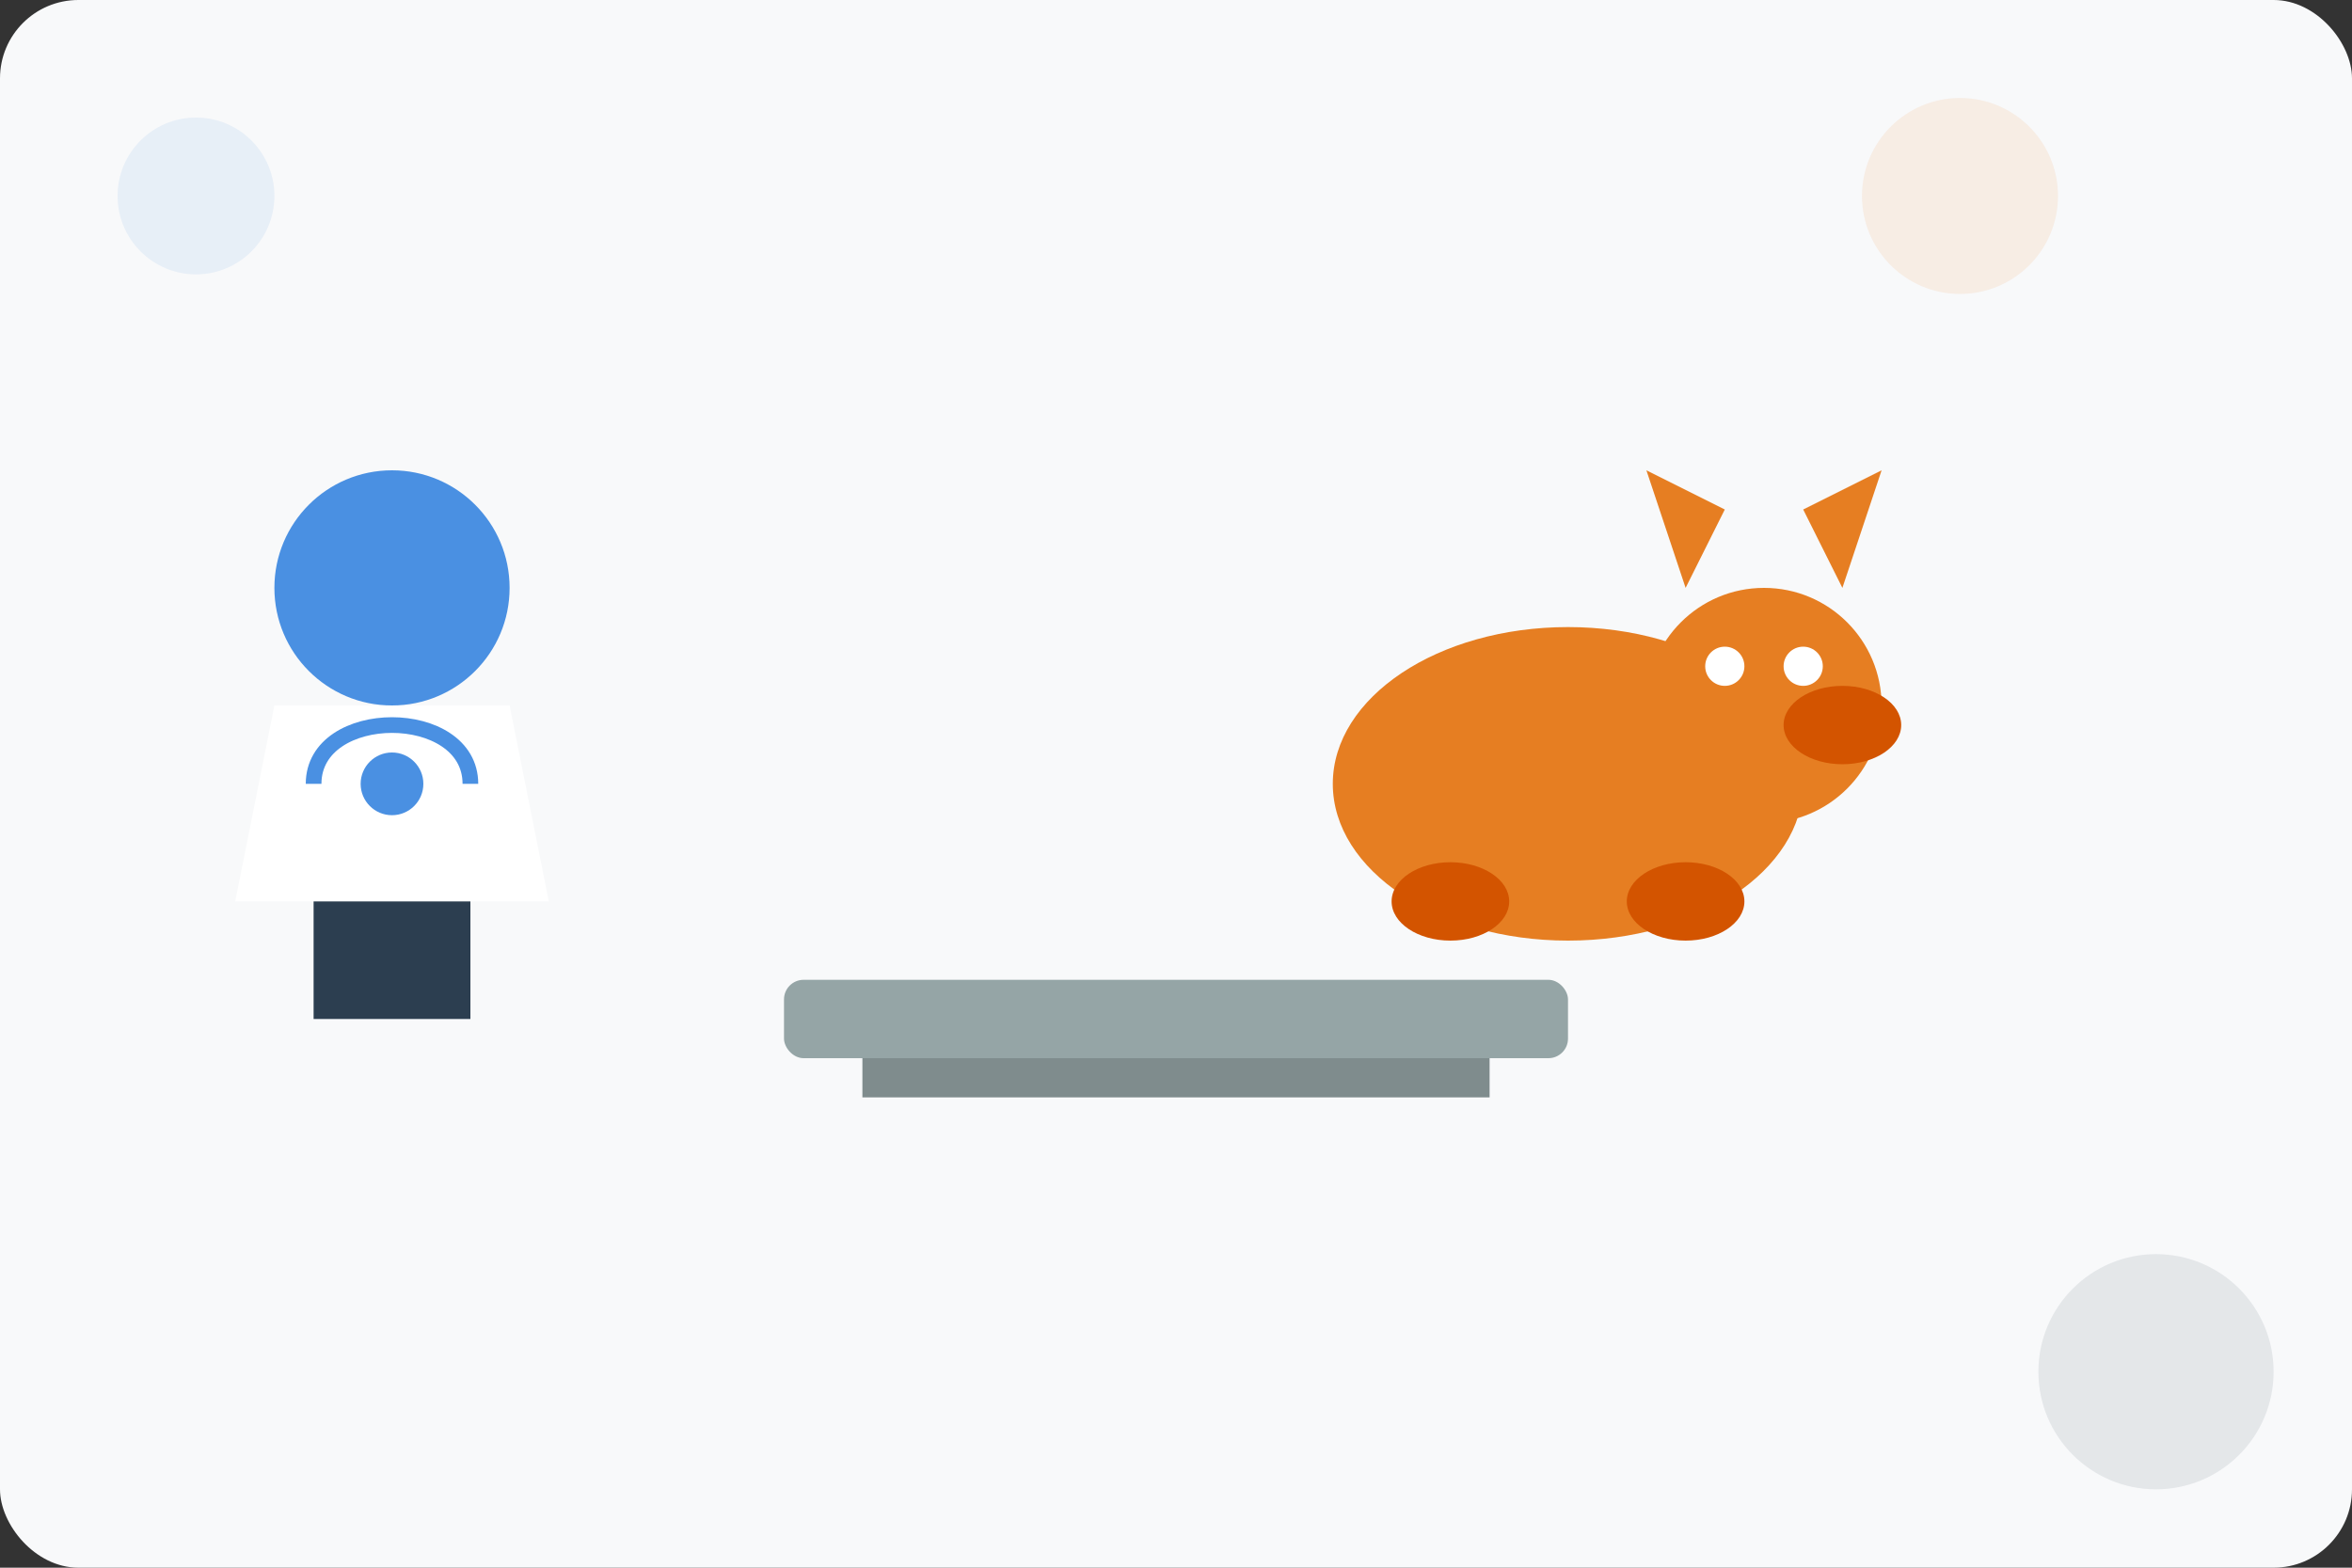 <?xml version="1.0" encoding="UTF-8"?>
<svg width="600" height="400" viewBox="0 0 600 400" xmlns="http://www.w3.org/2000/svg">
    <rect x="0" y="0" width="600" height="400" fill="#333333" stroke="none"/>
    <!-- Fundo -->
    <rect width="600" height="400" fill="#f8f9fa" rx="20" ry="20"/>
    
    <!-- Veterinário -->
    <g transform="translate(100, 150)">
        <!-- Cabeça -->
        <circle cx="0" cy="0" r="30" fill="#4a90e2"/>
        <!-- Corpo -->
        <rect x="-20" y="30" width="40" height="80" fill="#2c3e50"/>
        <!-- Jaleco -->
        <path d="M-30 30 L30 30 L40 80 L-40 80 Z" fill="white"/>
        <!-- Estetoscópio -->
        <path d="M-20 50 C-20 30, 20 30, 20 50" stroke="#4a90e2" stroke-width="4" fill="none"/>
        <circle cx="0" cy="50" r="8" fill="#4a90e2"/>
    </g>
    
    <!-- Cachorro -->
    <g transform="translate(400, 200)">
        <!-- Corpo -->
        <ellipse cx="0" cy="0" rx="60" ry="40" fill="#e67e22"/>
        <!-- Cabeça -->
        <circle cx="50" cy="-20" r="30" fill="#e67e22"/>
        <!-- Orelhas -->
        <path d="M30 -50 L20 -80 L40 -70 Z" fill="#e67e22"/>
        <path d="M70 -50 L80 -80 L60 -70 Z" fill="#e67e22"/>
        <!-- Focinho -->
        <ellipse cx="70" cy="-15" rx="15" ry="10" fill="#d35400"/>
        <!-- Olhos -->
        <circle cx="40" cy="-30" r="5" fill="white"/>
        <circle cx="60" cy="-30" r="5" fill="white"/>
        <!-- Patas -->
        <ellipse cx="-30" cy="30" rx="15" ry="10" fill="#d35400"/>
        <ellipse cx="30" cy="30" rx="15" ry="10" fill="#d35400"/>
    </g>
    
    <!-- Mesa de Exame -->
    <rect x="200" y="250" width="200" height="20" fill="#95a5a6" rx="5" ry="5"/>
    <rect x="220" y="270" width="160" height="10" fill="#7f8c8d"/>
    
    <!-- Elementos Decorativos -->
    <circle cx="50" cy="50" r="20" fill="#4a90e2" opacity="0.1"/>
    <circle cx="550" cy="350" r="30" fill="#2c3e50" opacity="0.1"/>
    <circle cx="500" cy="50" r="25" fill="#e67e22" opacity="0.1"/>
</svg> 
